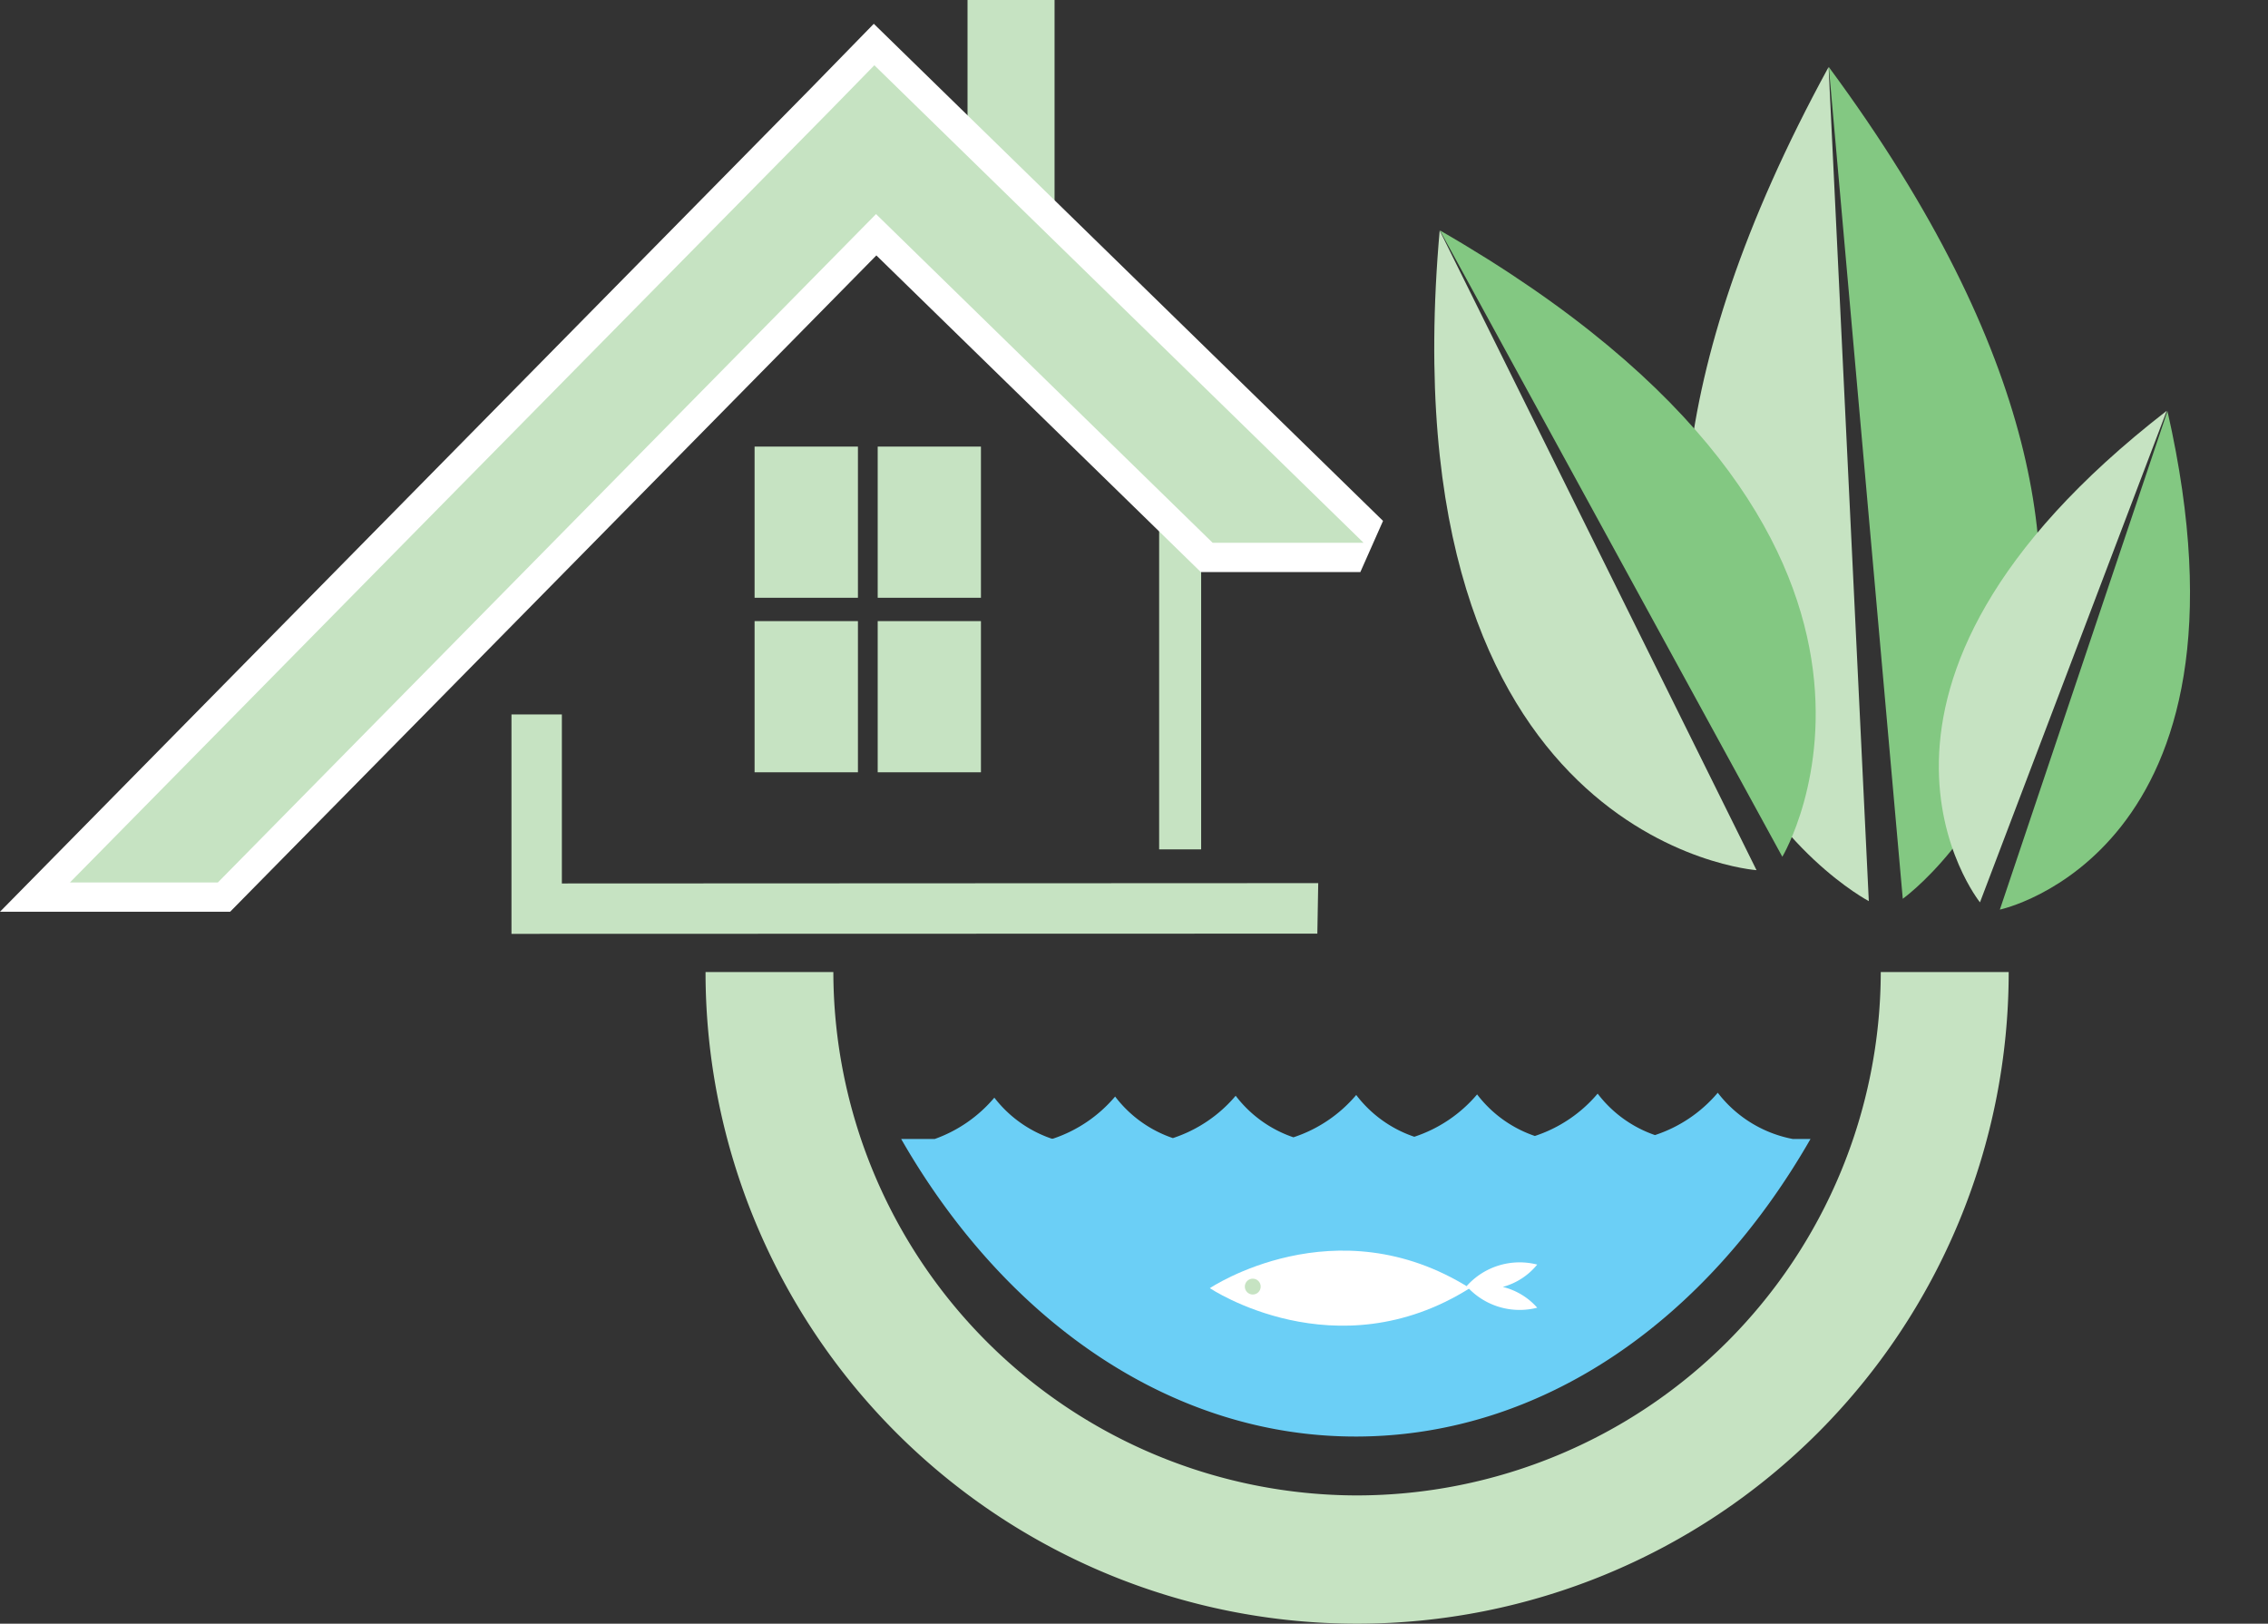 <svg xmlns="http://www.w3.org/2000/svg" viewBox="0 0 203 145.32"><rect x="0" y="0" width="203" height="145.32" fill="#333333" stroke="none"/><title>Depositphotos_24339077_06</title><g data-name="Layer 2"><g data-name="Layer 1"><g data-name="Layer 2"><g data-name="Layer 1-2"><path d="M121.46 133.84A46.93 46.93 0 0 1 74.59 87H63.15a58.32 58.32 0 1 0 116.64 0h-11.45a46.93 46.93 0 0 1-46.88 46.84z" fill="#c6e3c2"/><path d="M167.27 80.65L163.67 6c-30.92 56.59 3.6 74.65 3.6 74.65z" fill="#c6e3c2"/><path d="M163.69 6l6.62 74.44S202 57.84 163.69 6z" fill="#83c882"/><path d="M177.22 80.76l16.72-44c-32.1 24.89-16.72 44-16.72 44z" fill="#c6e3c2"/><path d="M194 36.79l-15 44.62s24-5.05 15-44.62z" fill="#83c882"/><path d="M159.53 76.68l-30.65-56.06c47.78 27.5 30.65 56.06 30.65 56.06z" fill="#83c882"/><path d="M128.86 20.63l28.36 57.25S124 75.54 128.86 20.63z" fill="#c6e3c2"/><path fill="#c6e3c2" d="M86.6 0h7.79v25.09H86.6z"/><path fill="#c6e3c2" d="M50.29 79.07l67.7-.03-.08 4.52-72.13.02V63.94h4.51v15.13z"/><path fill="#c6e3c2" d="M103.75 43.96h3.76v32.06h-3.76z"/><path fill="#fff" d="M0 81.6L72.58 7.9l5.63-5.77 45.58 44.49-2.03 4.58h-14.28L78.44 22.86 20.6 81.6H0z"/><path fill="#c6e3c2" d="M78.41 19.16l30.13 29.42h13.51L78.26 5.84l-3.81 3.9-38.26 38.84-29.93 30.4H19.5l29.94-30.4 28.97-29.42z"/><path fill="#c6e3c2" d="M67.54 39.97h9.25V53.5h-9.25z"/><path fill="#c6e3c2" d="M67.54 55.59h9.25v13.53h-9.25z"/><path fill="#c6e3c2" d="M78.56 39.97h9.24V53.5h-9.24z"/><path fill="#c6e3c2" d="M78.56 55.59h9.24v13.53h-9.24z"/><path d="M160.47 101.94a11.08 11.08 0 0 1-6.72-4.14 12.43 12.43 0 0 1-5.62 3.79 10.91 10.91 0 0 1-5.13-3.71 12.43 12.43 0 0 1-5.62 3.79 10.92 10.92 0 0 1-5.17-3.72 12.45 12.45 0 0 1-5.62 3.79 10.92 10.92 0 0 1-5.2-3.74 12.44 12.44 0 0 1-5.62 3.79 10.91 10.91 0 0 1-5.17-3.72 12.43 12.43 0 0 1-5.62 3.79 10.9 10.9 0 0 1-5.17-3.72 12.41 12.41 0 0 1-5.56 3.77h-.12A10.91 10.91 0 0 1 89 98.24a12.44 12.44 0 0 1-5.34 3.7h-3c9.3 16.22 24.14 26.7 40.84 26.63s31.31-10.51 40.55-26.63z" fill="#6bcff6"/><path d="M108.29 115.29s11.25 7.56 23.27 0c-12.02-7.56-23.27 0-23.27 0z" fill="#fff"/><path d="M134.51 115.18a6 6 0 0 0 3.08-2 6.35 6.35 0 0 0-6.32 1.93 6.35 6.35 0 0 0 6.32 1.93 6 6 0 0 0-3.08-1.86z" fill="#fff"/><circle cx="112.13" cy="115.15" r=".71" fill="#c6e3c2"/></g></g></g></g></svg>